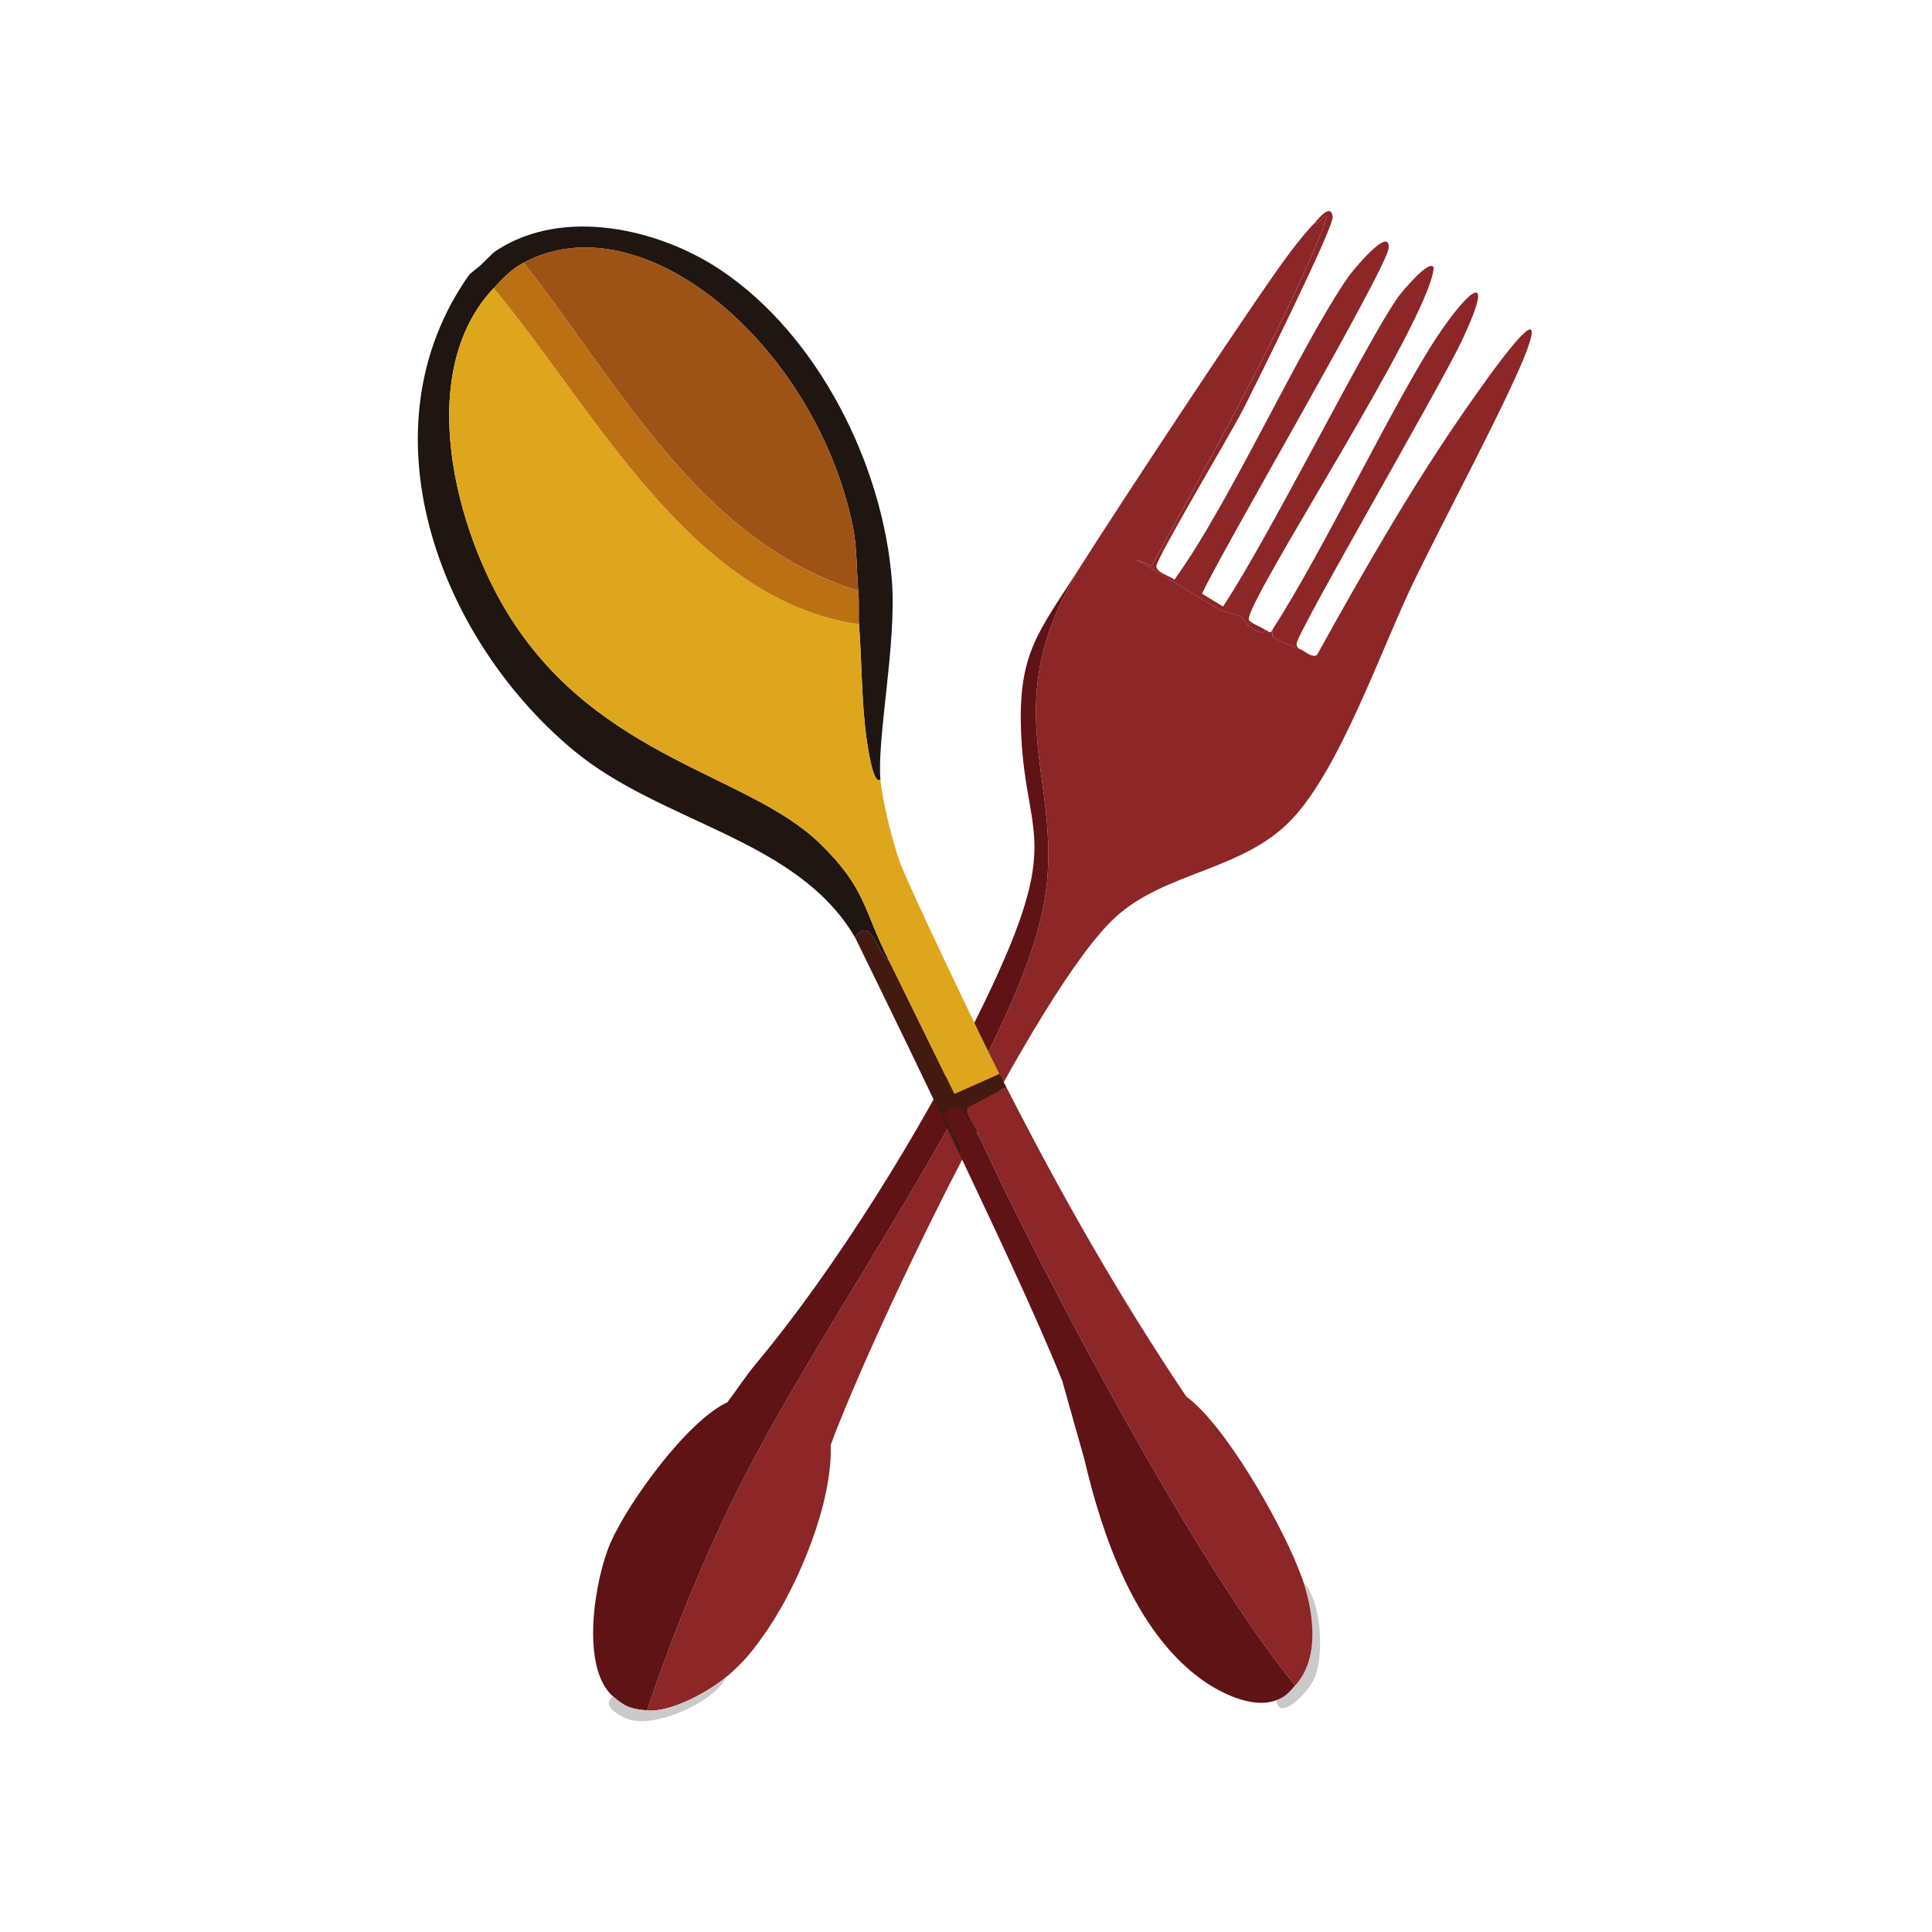 <?xml version="1.0" encoding="utf-8"?>
<!-- Generator: Adobe Illustrator 28.0.0, SVG Export Plug-In . SVG Version: 6.00 Build 0)  -->
<svg version="1.1" id="Calque_1" xmlns="http://www.w3.org/2000/svg" xmlns:xlink="http://www.w3.org/1999/xlink" x="0px" y="0px"
	 viewBox="0 0 1024 1024" style="enable-background:new 0 0 1024 1024;" xml:space="preserve">
<style type="text/css">
	.st0{fill:#8C2627;}
	.st1{fill:#5F1315;}
	.st2{fill:#CBC9C9;}
	.st3{fill:#431A10;}
	.st4{fill:#1F1511;}
	.st5{fill:#DEA61C;}
	.st6{fill:#BB7014;}
	.st7{fill:#9E5316;}
</style>
<g>
	<path class="st0" d="M670.51,333.8c1.27,0.1,2.83,3.04,4.07-0.34c-0.08,1.9-0.08,1.9-0.16,3.79c4.78,3.24,9.49,5.04,14.9,6.96
		c2.28,0.81,6.24,4.8,8.74,2.9c24.28-43.79,49.36-87.69,77.87-128.92c15.63-22.59,45.38-64.15,32.99-31.53
		c-9.42,24.79-44.34,90.02-59.58,121.59c-17.31,35.86-38.85,98.73-64.58,125.94c-25.87,27.36-66.66,27.58-93.36,51.78
		c-41.64,37.75-127.84,217.24-151.1,279.82c1.09,30.41-16.77,73.49-33.78,98.36c-6.74,9.85-11.98,16.62-21.29,24.43
		c-9.45,7.92-29.56,19.17-42.29,17.97c13.93-41.09,30.31-81.73,49.91-120.48c45.27-89.5,137.86-215.88,158.44-297.75
		c17.73-70.53-27.53-108.19,21.35-188.04c19.32-30.5,97.43-149.35,112.99-168.98c3.45-4.35,7.32-9.26,11.19-13.2
		c3.2,1.24,4.79-5.57,6.21-3.03c0.24,0.43-2.62,7.87-3.18,9.24c-21.2,52.36-61.65,124.73-89.46,175.54c-4.23-1.7-4.23-1.7-8.47-3.4
		c15.32,8.47,29.94,18.5,45.21,26.98c0.76,0.42,9.96,2.97,11,3.5c0.61,0.31,2.03,5.76,10.78,8.56
		C669.86,335.81,670.37,333.79,670.51,333.8z"/>
	<path class="st1" d="M342.93,906.56c-8.48-0.8-11.33-1.64-17.93-7.34c-17.8-15.39-9.66-62.74-1.37-81.61
		c9.32-21.21,40.42-64.36,61.9-74.38c5.07-6.74,9.93-14.18,15.31-20.63c42.42-50.86,86.79-122.75,116.33-182.01
		c48.06-96.39,26.81-93.33,24.09-150.95c-2.07-43.88,9.28-54.48,31.37-89.35c-48.88,79.85-3.62,117.51-21.35,188.04
		c-20.58,81.87-113.17,208.25-158.44,297.75C373.24,824.84,356.86,865.47,342.93,906.56z"/>
	<path class="st2" d="M325.01,899.22c6.59,5.7,9.45,6.54,17.93,7.34c12.73,1.2,32.85-10.05,42.29-17.97
		c-6.35,13.65-39,28.18-53.12,22.33C327.99,909.21,318.14,903.77,325.01,899.22z"/>
	<path class="st0" d="M670.51,333.8c-0.14-0.01-0.65,2.01-1.59,1.71c-8.76-2.8-10.17-8.25-10.78-8.56c-1.04-0.53-10.24-3.08-11-3.5
		c-15.28-8.48-29.89-18.51-45.21-26.98c4.23,1.7,4.23,1.7,8.47,3.4c27.81-50.81,68.27-123.19,89.46-175.54
		c0.55-1.37,3.41-8.81,3.18-9.24c-1.42-2.53-3.01,4.27-6.21,3.03c1.2-1.22,8.6-11.18,9.5-3.15c0.63,5.58-41.42,90.19-47.35,101.84
		c-6.07,11.92-45.63,78.42-46.06,83.16c-0.3,3.33,7.42,5.51,9.57,7.24c29.54-40.84,66.46-123.4,92.12-160.49
		c1.72-2.49,22.1-27.62,21.41-15.31c-0.58,10.4-88.27,160.08-98.91,183.25c5.56,3.4,5.56,3.4,11.11,6.8
		c24.21-36.2,75.87-140.14,92.78-164.01c2.11-2.99,17.45-21.16,18.89-15.41c-2.35,28.3-99.19,175.85-98.02,186.33
		C662.05,330,668.85,332.45,670.51,333.8z"/>
	<path class="st0" d="M689.32,344.22c-5.41-1.92-10.12-3.72-14.9-6.96c0.08-1.9,0.08-1.9,0.16-3.79
		c26.6-41.05,65.06-121.92,87.35-155.37c16.88-25.34,31.22-36.52,13.08,2.07c-11.74,24.97-85.81,151.98-87.83,160.92
		C686.95,342.06,688.07,343.94,689.32,344.22z"/>
</g>
<g>
	<path class="st2" d="M676.49,901.16c5.2-1.99,6.45-3.99,9.96-7.81c13.08-14.22,9.86-37.75,4.4-54.76
		c9.82,9.94,11.33,40.59,5.17,52.28C691.78,898.9,677.53,912.23,676.49,901.16z"/>
	<g>
		<path class="st0" d="M533.39,576.19c28.77,56.49,59.98,111.4,95.38,164c20.61,15.1,49.08,65.44,58.87,89.86
			c1.22,3.03,2.21,5.38,3.22,8.54c5.46,17.01,8.68,40.55-4.4,54.76c-51.27-62.07-133.72-217.39-167.7-291.54
			c-2.83-6.17-7.52-11.45-5.88-14.81C523.13,581.59,523.13,581.59,533.39,576.19z"/>
		<path class="st1" d="M563.04,731.97c-14.23-35.56-37.83-84.93-54.72-120.83c4.13-1.1-3.88-10.76-8.29-20.58
			c11.33-10.44,11.31,4.26,18.72,11.24c33.98,74.16,116.43,229.47,167.7,291.54c-3.51,3.81-4.76,5.82-9.96,7.81
			c-12.86,4.92-30.65-4.26-40.75-11.79c-34.42-25.64-51.49-75.33-60.93-115.63"/>
		<path class="st3" d="M471.22,509.18c17.33,35.32,17.33,35.32,34.66,70.64c11.91-5.32,11.91-5.32,23.82-10.63
			c1.19,2.36,2.49,4.66,3.69,7.01c-10.26,5.41-10.26,5.41-20.52,10.82c-1.63,3.36,3.06,8.64,5.88,14.81
			c-7.41-6.98-7.39-21.68-18.72-11.24c4.4,9.82,12.42,19.48,8.29,20.58c-18-38.27-36.51-76.25-55.08-114.24
			C461.95,485.17,464.08,504.13,471.22,509.18z"/>
	</g>
	<g>
		<path class="st4" d="M381.91,143.07c51.88,34.66,86.22,103.67,90.84,165.11c2.48,32.91-8,83.11-6.11,104.92
			c-3.62,3.32-6.44-15.16-7.28-21.11c-2.85-19.98-2.47-40.99-4.09-61.16c-0.34-4.2,0.23-10.55-0.38-17.71
			c-0.99-11.63-0.6-23.32-3.02-34.86c-20-95.23-111.12-172.86-174.32-139.03c-6.89,3.69-10.74,8.02-15.91,13.5
			c-42.34,44.87-20.3,128.92,9.05,174.96c47.68,74.8,126.32,82.66,164.03,119.51c24.57,24.01,22.72,34.92,36.5,61.99
			c-7.14-5.05-9.27-24.01-17.98-12.27c-30.73-52.68-102.78-60.36-149.68-99.57c-71.24-59.54-112.63-170.28-54.73-251.94
			c1.5-1.19,2.96-2.53,4.48-3.64c2.53-1.83,7.16-7.39,9.93-9.07C298.35,109.73,348.93,121.03,381.91,143.07z"/>
		<g>
			<path class="st5" d="M261.63,152.72c53.62,64.28,104.51,165.43,193.63,178.1c1.62,20.18,1.24,41.19,4.09,61.16
				c0.85,5.94,3.66,24.43,7.28,21.11c0.94,10.85,6.57,33.65,10.3,43.82c4.97,13.54,43.11,93.15,52.76,112.27
				c-11.91,5.32-11.91,5.32-23.82,10.63c-17.33-35.32-17.33-35.32-34.66-70.64c-13.78-27.07-11.93-37.98-36.5-61.99
				C397,410.33,318.36,402.47,270.68,327.67C241.33,281.64,219.3,197.59,261.63,152.72z"/>
			<g>
				<path class="st6" d="M277.55,139.22c50.91,64.75,93.55,147.91,177.34,173.9c0.61,7.16,0.04,13.51,0.38,17.71
					C366.15,318.15,315.26,217,261.63,152.72C266.81,147.24,270.66,142.91,277.55,139.22z"/>
				<path class="st7" d="M454.89,313.11c-83.79-25.99-126.43-109.15-177.34-173.9c63.2-33.83,154.31,43.8,174.32,139.03
					C454.29,289.8,453.89,301.49,454.89,313.11z"/>
			</g>
		</g>
	</g>
</g>
</svg>
